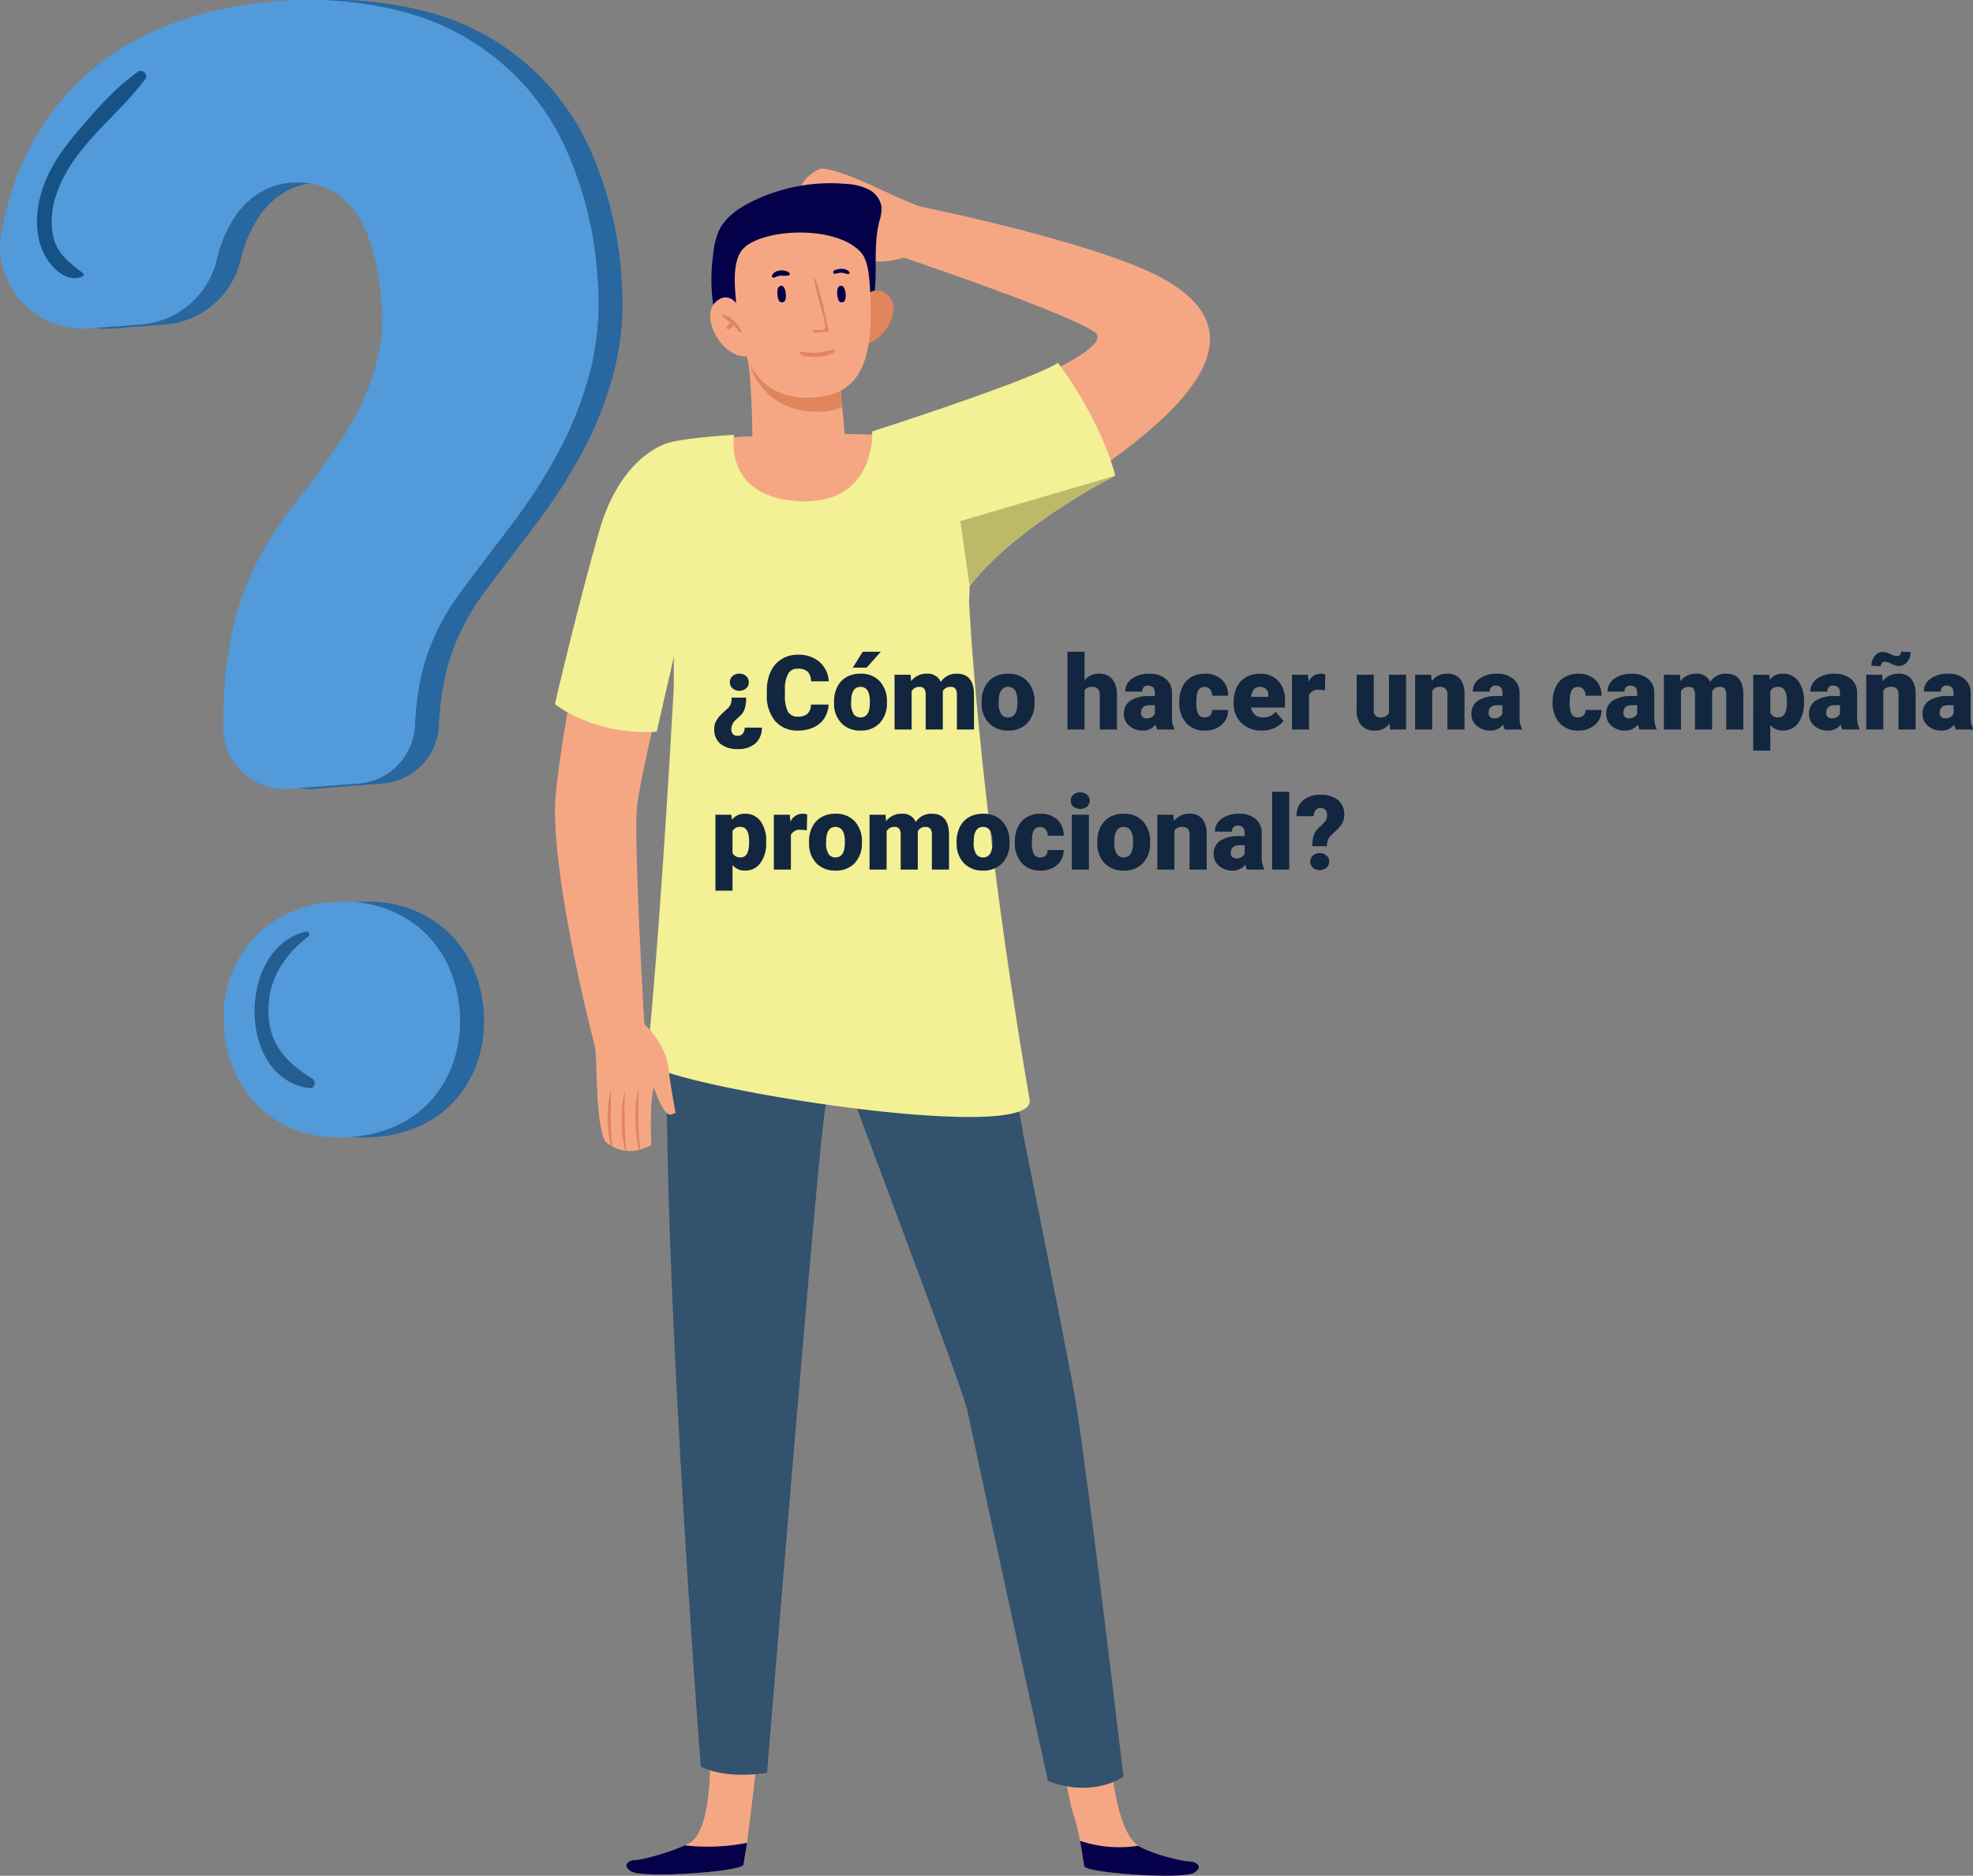 <svg xmlns="http://www.w3.org/2000/svg" width="380.428" height="361.66" viewBox="0 0 380.428 361.66">
  <rect x="0" y="0" width="380.428" height="361.66" fill="#808080" stroke="none"/>
  <g id="Grupo_68471" data-name="Grupo 68471" transform="translate(-215 -3859.001)">
    <g id="Grupo_68336" data-name="Grupo 68336" transform="translate(-60.118 3806.202)">
      <path id="Trazado_127304" data-name="Trazado 127304" d="M336.628,204.9a11.8,11.8,0,0,1-12.67-11.747q-.011-2.653.078-5.121a74.294,74.294,0,0,1,1.917-14.712,54.682,54.682,0,0,1,4.8-12.787,73.5,73.5,0,0,1,8.039-12q3.636-4.712,6.7-9.159a63.463,63.463,0,0,0,5.168-8.9,43.778,43.778,0,0,0,3.155-9.113,33.571,33.571,0,0,0,.651-9.957Q352.6,86.853,336.721,88.055a13.369,13.369,0,0,0-5.628,1.832,15.247,15.247,0,0,0-5.029,4.892,25.344,25.344,0,0,0-3.379,8.095l-.023.1a16.319,16.319,0,0,1-14.62,12.4l-10.037.76a15.859,15.859,0,0,1-16.873-18.5,57.8,57.8,0,0,1,1.782-7.267,51.488,51.488,0,0,1,11.01-19.617,50.761,50.761,0,0,1,17.551-12.348,70.322,70.322,0,0,1,22.593-5.335,71.6,71.6,0,0,1,24.479,1.99,47.4,47.4,0,0,1,31.7,27.028,71.2,71.2,0,0,1,5.841,24.4,53.931,53.931,0,0,1-1.331,17.553,70.44,70.44,0,0,1-5.8,15.154,103.314,103.314,0,0,1-8.849,13.981c-3.4,4.547-6.956,9.131-10.484,13.882a45.406,45.406,0,0,0-4.787,8.053,39.7,39.7,0,0,0-2.776,8.271,54.745,54.745,0,0,0-1.159,9.11l0,.1a11.82,11.82,0,0,1-10.879,11.3Zm-12.546,46.2a24.339,24.339,0,0,1,.938-9.091,21.208,21.208,0,0,1,4.018-7.477,21.523,21.523,0,0,1,6.769-5.321,23.883,23.883,0,0,1,9.2-2.472,24.309,24.309,0,0,1,9.619,1.046,21.572,21.572,0,0,1,7.494,4.24,21.283,21.283,0,0,1,5.1,6.786,25.744,25.744,0,0,1,1.36,17.94,22.083,22.083,0,0,1-4.012,7.551,20.161,20.161,0,0,1-6.769,5.319,25.288,25.288,0,0,1-9.358,2.41,24.848,24.848,0,0,1-9.465-.984,20.119,20.119,0,0,1-7.494-4.239,22.01,22.01,0,0,1-5.1-6.859A24.364,24.364,0,0,1,324.082,251.1Z" transform="translate(-1.145)" fill="#28679f"/>
      <path id="Trazado_127305" data-name="Trazado 127305" d="M330.863,204.9a11.8,11.8,0,0,1-12.67-11.747q-.011-2.653.079-5.121a74.235,74.235,0,0,1,1.917-14.712,54.611,54.611,0,0,1,4.8-12.787,73.437,73.437,0,0,1,8.038-12q3.637-4.712,6.7-9.159a63.548,63.548,0,0,0,5.168-8.9,43.872,43.872,0,0,0,3.155-9.113,33.544,33.544,0,0,0,.651-9.957q-1.861-24.557-17.742-23.355a13.373,13.373,0,0,0-5.628,1.832,15.247,15.247,0,0,0-5.029,4.892,25.344,25.344,0,0,0-3.379,8.095l-.023.1a16.318,16.318,0,0,1-14.619,12.4l-10.037.76a15.859,15.859,0,0,1-16.873-18.5,57.8,57.8,0,0,1,1.783-7.267,51.476,51.476,0,0,1,11.01-19.617,50.761,50.761,0,0,1,17.551-12.348,70.321,70.321,0,0,1,22.594-5.335,71.594,71.594,0,0,1,24.479,1.99,47.392,47.392,0,0,1,31.7,27.028,71.183,71.183,0,0,1,5.841,24.4A53.886,53.886,0,0,1,389,124.033a70.435,70.435,0,0,1-5.8,15.154,103.4,103.4,0,0,1-8.849,13.981c-3.4,4.547-6.956,9.131-10.483,13.882a45.412,45.412,0,0,0-4.788,8.053,39.7,39.7,0,0,0-2.776,8.271,54.664,54.664,0,0,0-1.158,9.11l0,.1a11.82,11.82,0,0,1-10.879,11.3Zm-12.546,46.2a24.372,24.372,0,0,1,.938-9.091,21.2,21.2,0,0,1,4.019-7.477,21.5,21.5,0,0,1,6.769-5.321,23.875,23.875,0,0,1,9.2-2.472,24.309,24.309,0,0,1,9.619,1.046,21.565,21.565,0,0,1,7.494,4.24,21.259,21.259,0,0,1,5.1,6.786,25.744,25.744,0,0,1,1.36,17.94,22.084,22.084,0,0,1-4.012,7.551,20.161,20.161,0,0,1-6.769,5.319,25.284,25.284,0,0,1-9.357,2.41,24.845,24.845,0,0,1-9.465-.984,20.112,20.112,0,0,1-7.494-4.239,22.01,22.01,0,0,1-5.105-6.859A24.349,24.349,0,0,1,318.318,251.1Z" fill="#529ad9"/>
      <path id="Trazado_127306" data-name="Trazado 127306" d="M304.931,71.389c.6-.812-.579-1.947-1.388-1.387-4.446,3.077-8.282,7.517-11.774,11.62-3.118,3.663-5.905,7.705-7.107,12.426-1,3.936-.989,8.442,1.222,11.98,1.434,2.3,4.176,4.684,6.958,3.43a.359.359,0,0,0,.073-.561c-3.219-2.527-5.585-4.155-6-8.67-.377-4.129,1.115-8.162,3.244-11.628C294.163,82.077,300.418,77.467,304.931,71.389Z" transform="translate(-1.769 -3.389)" fill="#165286"/>
      <path id="Trazado_127307" data-name="Trazado 127307" d="M347.514,305.305c-5.021-3.051-8.371-6.615-8.471-12.865-.1-6.111,2.942-10.861,7.616-14.459a.547.547,0,0,0-.42-1c-13.214,3.07-13.351,28.455.776,30.164C348.043,307.273,348.284,305.774,347.514,305.305Z" transform="translate(-12.172 -44.545)" fill="#245d90"/>
    </g>
    <g id="Grupo_68337" data-name="Grupo 68337" transform="translate(55.283 3683.429)">
      <path id="Trazado_127308" data-name="Trazado 127308" d="M329.363,414.438a39.665,39.665,0,0,1,1.586,6.094q.093.5.19,1.048c.206,1.126.413,2.412.6,3.839.192,1.316,19.2,2.665,21.278,1.238s-.332-2.094-.332-2.094c-2.7-.08-8.537-1.793-10.5-3.08-5.537-3.617-5.929-24.78-5.929-24.78C330.007,380.358,318.3,364.319,329.363,414.438Z" transform="translate(37.009 109.963)" fill="#f5a784"/>
      <path id="Trazado_127309" data-name="Trazado 127309" d="M276,417.886c2.11,1.46,21.532.08,21.722-1.285.19-1.444.46-2.746.619-3.9.016-.111.031-.206.047-.3.761-5.649,1.917-15.829,1.917-15.829s-5.171-5.608-9.074-.2c0,0,.477,13.963-4.173,16.216-.19.095-.4.192-.65.3-2.49,1.1-7.569,2.777-10.092,2.857C276.313,415.745,273.886,416.426,276,417.886Z" transform="translate(5.364 118.485)" fill="#f5a784"/>
      <path id="Trazado_127310" data-name="Trazado 127310" d="M367.948,459.163s-5.665,4.208-14.539.851c0,0-8.4-37.936-15.538-71.337-.835-3.9-13.72-38.018-19.205-52.77-1.244-3.324-2.1-5.665-2.358-6.467a3.792,3.792,0,0,0-2.325-2.44c-1.31-.442-2.931-.1-3.618,3.651-.115.655-.327,2.407-.589,5.01C307.3,359.829,299.231,458.41,299.231,458.41s-7.433,1.424-12.771-1.162c0,0-5.8-74.824-6.5-123.681-.066-3.258-.082-6.418-.082-9.414,0-8.94.229-16.291.7-21.121l61.038-2.423s15.653,77.346,16.93,85.106C361.022,400.45,367.948,459.163,367.948,459.163Z" transform="translate(8.387 58.958)" fill="#32526e"/>
      <path id="Trazado_127311" data-name="Trazado 127311" d="M328.552,405.006q.093.5.19,1.048c.206,1.126.413,2.412.6,3.839.192,1.316,19.2,2.665,21.278,1.238s-.332-2.094-.332-2.094c-2.7-.08-8.537-1.793-10.5-3.08A23.47,23.47,0,0,1,328.552,405.006Z" transform="translate(39.407 125.49)" fill="#05004a"/>
      <path id="Trazado_127312" data-name="Trazado 127312" d="M276,410.732c2.11,1.46,21.532.08,21.722-1.285.19-1.444.46-2.746.619-3.9.016-.111.031-.206.047-.3a38.715,38.715,0,0,1-11.98.491c-2.49,1.1-7.569,2.777-10.092,2.857C276.313,408.59,273.886,409.271,276,410.732Z" transform="translate(5.364 125.64)" fill="#05004a"/>
      <path id="Trazado_127313" data-name="Trazado 127313" d="M348.546,334.559a213.881,213.881,0,0,1-29.88,1.343c-1.244-3.324-2.1-5.665-2.358-6.467a3.792,3.792,0,0,0-2.325-2.44c-1.31-.442-2.931-.1-3.618,3.651-.115.655-.327,2.407-.589,5.01-12.116-.458-23.086-1.424-29.815-2.1-.066-3.258-.082-6.418-.082-9.414,0-8.94.229-16.291.7-21.121l60.563-2.407,1.441,4.65C343.831,311.342,346.09,322.41,348.546,334.559Z" transform="translate(8.387 58.964)" fill="#32526e"/>
      <path id="Trazado_127314" data-name="Trazado 127314" d="M313.557,288.372c-3.442-6.7,90.928-43.621,44.3-63.643-15.2-6.525-44.986-12.447-44.986-12.447s-4.658,5.282-.984,10.323c0,0,31.524,10.628,36.741,14.367s-29.268,17.121-44.539,19.97C294.623,258.707,314.67,290.538,313.557,288.372Z" transform="translate(22.193 2.668)" fill="#f5a784"/>
      <path id="Trazado_127315" data-name="Trazado 127315" d="M319.742,215.659s-2.855-.984-6.272-2.582-10.878-5.179-13.642-4.974a6.78,6.78,0,0,0-1.2.573,2.738,2.738,0,0,0-.3.2,6.865,6.865,0,0,0-1.849,1.844c-.043.061-.09.129-.136.2a6.748,6.748,0,0,0-.935,2.246c-.016.075-.029.151-.044.226a9.694,9.694,0,0,0-.2,2.3s7.687,3.46,9.693,5.473c0,0-5.13-.863-6.14.416l-.136,1.108s5.414,1.559,7.762,2.474c5.711,2.227,11.484-.657,11.484-.657S322.319,219.243,319.742,215.659Z" transform="translate(18.13 0)" fill="#f5a784"/>
      <path id="Trazado_127316" data-name="Trazado 127316" d="M285.71,233.612a3.353,3.353,0,0,1-.342-1.3,34.364,34.364,0,0,1,.083-8.471,15.969,15.969,0,0,1,1.087-4.764c1.239-2.708,3.874-4.5,6.551-5.8a34.418,34.418,0,0,1,18.248-3.316,10.679,10.679,0,0,1,4.147,1.069,4.561,4.561,0,0,1,2.459,3.338,7.78,7.78,0,0,1-.4,2.718c-1.55,6.071.233,12.068-1.863,17.891-.643,1.79-.763,2.06-1.808,2-5.57-.344-11.138-.763-16.692-1.3a75.3,75.3,0,0,1-9.676-1.233C286.489,234.2,285.991,234.069,285.71,233.612Z" transform="translate(11.743 1.086)" fill="#05004a"/>
      <path id="Trazado_127317" data-name="Trazado 127317" d="M303.114,223.78s2.536-3.044,5.074,0-1.776,8.871-5.074,9.128C303.114,232.907,302.734,225.091,303.114,223.78Z" transform="translate(23.088 9.134)" fill="#e0855c"/>
      <path id="Trazado_127318" data-name="Trazado 127318" d="M275.808,253.234c1.539,3.65,7.235,17.693,9.076,29.1.984,6.078,4.728,26.943,4.728,26.943,21.5,5.9,45.127,0,45.127,0s12.979-54.456,3-60.884c-1.714-1.094-4.729-1.808-7.965-2.268a102.9,102.9,0,0,0-12.917-.842l-.285-3.142c0-.031-.73-7.761-.73-7.761a22.12,22.12,0,0,1-17.807-4.349,60.411,60.411,0,0,1,.734,7.144c.095,1.587.159,3.142.206,4.489.064,2.35.08,4.047.08,4.047a49.949,49.949,0,0,0-8.363.856,45.552,45.552,0,0,0-14.406,5.221A1.168,1.168,0,0,0,275.808,253.234Z" transform="translate(5.737 13.982)" fill="#f5a784"/>
      <path id="Trazado_127319" data-name="Trazado 127319" d="M289.348,230.034c2.762,12.538,15.374,11.677,18.336,10.019l-.529-5.67A22.074,22.074,0,0,1,289.348,230.034Z" transform="translate(14.423 13.982)" fill="#e0855c"/>
      <path id="Trazado_127320" data-name="Trazado 127320" d="M312.125,219.318c1.685,1.754,1.826,5.686,1.966,10.037.426,13.165-3.518,17.278-10.245,18s-13.76-1.862-15.209-14.071c-.724-6.1-1.5-11.744.725-14.382C292.674,214.973,306.951,213.938,312.125,219.318Z" transform="translate(13.497 4.793)" fill="#f5a784"/>
      <path id="Trazado_127321" data-name="Trazado 127321" d="M291.416,226.659s-2.06-5.454-5.306-2.564,1.239,11.129,6.207,10.518C292.316,234.613,293,228.524,291.416,226.659Z" transform="translate(11.656 9.658)" fill="#f5a784"/>
      <path id="Trazado_127322" data-name="Trazado 127322" d="M285.548,243.326a8.387,8.387,0,0,0-5.88,3.794c-4.159,6.279-12.931,52.732-12.949,62.066-.033,16.54,7.777,45.99,7.777,45.99s6.885,1.477,9.483-4.193c0,0-2.137-36-1.428-42.383s6.87-31.662,9.7-42.293C294.72,257,294.126,242.273,285.548,243.326Z" transform="translate(0.001 22.418)" fill="#f5a784"/>
      <path id="Trazado_127323" data-name="Trazado 127323" d="M286.72,225.283a4.6,4.6,0,0,1,1.973,1.29,5.532,5.532,0,0,1,1.449,1.844c.085.221-.223.355-.372.216-.421-.391-.758-.86-1.151-1.284a2.6,2.6,0,0,1-.953.753c-.3.11-.521-.262-.39-.508a2.338,2.338,0,0,1,.786-.751,12.109,12.109,0,0,1-1.567-1.176A.232.232,0,0,1,286.72,225.283Z" transform="translate(12.563 10.951)" fill="#e0855c"/>
      <path id="Trazado_127324" data-name="Trazado 127324" d="M300.631,225.049s1.138.424.964-1.591c-.154-1.811-.964-1.567-.964-1.567s-.792,0-.671,1.58S300.631,225.049,300.631,225.049Z" transform="translate(21.177 8.785)" fill="#05004a"/>
      <path id="Trazado_127325" data-name="Trazado 127325" d="M293.585,225.049s1.138.424.964-1.591c-.154-1.811-.964-1.567-.964-1.567s-.791,0-.671,1.58S293.585,225.049,293.585,225.049Z" transform="translate(16.687 8.785)" fill="#05004a"/>
      <path id="Trazado_127326" data-name="Trazado 127326" d="M297.278,230.994c.578-.087,1.9.259,2.171-.365.226-.517-.7-3.579-.833-4.1a52.091,52.091,0,0,1-1.326-5.442.109.109,0,0,1,.2-.056c1.334,3.016,1.832,6.744,2.639,9.947a.285.285,0,0,1-.272.359c-.846-.015-1.667.164-2.512.169C297.065,231.5,296.983,231.038,297.278,230.994Z" transform="translate(19.358 8.208)" fill="#e0855c"/>
      <path id="Trazado_127327" data-name="Trazado 127327" d="M299.669,220.2c.815-.414,2.34-.526,2.932.323a.252.252,0,0,1-.216.378c-.406-.02-.763-.216-1.169-.25a3.293,3.293,0,0,0-1.275.2A.355.355,0,0,1,299.669,220.2Z" transform="translate(20.89 7.513)" fill="#05004a"/>
      <path id="Trazado_127328" data-name="Trazado 127328" d="M292.284,221.074c.463-1.158,2.484-1.267,3.347-.55a.326.326,0,0,1-.142.54,7.392,7.392,0,0,1-1.559.015,5.155,5.155,0,0,0-1.249.393A.324.324,0,0,1,292.284,221.074Z" transform="translate(16.282 7.634)" fill="#05004a"/>
      <path id="Trazado_127329" data-name="Trazado 127329" d="M358.243,373.026c1.588,9.284-74.2-3.258-73.776-7.433,2.767-27.441,5.157-71.959,5.157-71.959s.033-2.309.015-6.091c-.047.344-.08.524-.08.524L286.333,302.1c-12.329.688-19.616-5.338-19.616-5.338s3.964-17.306,8.548-33.384c3.242-11.363,9.3-15.292,12.067-16.52a6.121,6.121,0,0,1,.982-.377l.475-.147c3.946-1.031,12.476-1.49,12.476-1.49s-2.145,11.625,11.772,12.738c15.7,1.261,14.85-13.393,14.85-13.393s30.716-9.856,35.808-13.229c0,0,7.908,10.118,11.083,21.743,0,0-19.024,9.529-28.094,21.317-.049,1.752-.115,2.833-.115,2.833S348.239,314.705,358.243,373.026Z" transform="translate(0 14.57)" fill="#f3f095"/>
      <path id="Trazado_127330" data-name="Trazado 127330" d="M271.273,310.717s.409,2.993.526,6.762.283,12.046,1.711,14.418a6.733,6.733,0,0,0,1.049.809,2.42,2.42,0,0,0,.316.178,6.853,6.853,0,0,0,2.479.819c.072.011.157.023.241.033a6.745,6.745,0,0,0,2.426-.178c.074-.02.146-.043.219-.064a9.719,9.719,0,0,0,2.143-.861s-.378-8.422.514-11.12c0,0,1.544,4.968,3.14,5.293l1.05-.378s-1.05-5.536-1.292-8.044c-.588-6.1-5.765-9.955-5.765-9.955S273.31,306.8,271.273,310.717Z" transform="translate(2.903 63.727)" fill="#f5a784"/>
      <path id="Trazado_127331" data-name="Trazado 127331" d="M276.9,328.094l.219-.064a84.529,84.529,0,0,1-.283-11.3.07.07,0,0,0-.136-.021A27.179,27.179,0,0,0,276.9,328.094Z" transform="translate(6.029 69.19)" fill="#e0855c"/>
      <path id="Trazado_127332" data-name="Trazado 127332" d="M275.26,328.145c.072.011.157.021.241.033a86.24,86.24,0,0,1-.295-11.3c0-.074-.115-.095-.124-.021A26.91,26.91,0,0,0,275.26,328.145Z" transform="translate(4.997 69.284)" fill="#e0855c"/>
      <path id="Trazado_127333" data-name="Trazado 127333" d="M273.513,327.242a2.156,2.156,0,0,0,.316.178,90.379,90.379,0,0,1-.231-10.69.064.064,0,0,0-.126-.021A24.548,24.548,0,0,0,273.513,327.242Z" transform="translate(3.949 69.19)" fill="#e0855c"/>
      <path id="Trazado_127334" data-name="Trazado 127334" d="M302.3,229.412c-1.235.067-2.382.578-3.636.635-1.059.047-2.241-.4-3.237-.07.742.889,2.413.827,3.469.788a5.936,5.936,0,0,0,3.559-.979A.221.221,0,0,0,302.3,229.412Z" transform="translate(18.298 13.585)" fill="#e0855c"/>
      <path id="Trazado_127335" data-name="Trazado 127335" d="M344.348,244.238s-19.024,9.529-28.094,21.317l-1.786-12.542Z" transform="translate(30.431 23.034)" fill="#bcb969"/>
    </g>
    <path id="Trazado_127603" data-name="Trazado 127603" d="M6.865-6.152a6.627,6.627,0,0,1-.3,2.251,3.362,3.362,0,0,1-1,1.382l-.645.6A2.547,2.547,0,0,0,4.014-.107,1.357,1.357,0,0,0,4.341.9a1.162,1.162,0,0,0,.845.317A1.29,1.29,0,0,0,6.206.806,1.794,1.794,0,0,0,6.592-.371H9.9A4,4,0,0,1,8.657,2.676,4.9,4.9,0,0,1,5.264,3.76,5.039,5.039,0,0,1,1.9,2.749,3.547,3.547,0,0,1,.713-.107a3.281,3.281,0,0,1,.371-1.528,6.061,6.061,0,0,1,1.27-1.558l.83-.762a2.243,2.243,0,0,0,.84-1.494l.049-.7ZM5.557-7.471a1.892,1.892,0,0,1-1.3-.464A1.516,1.516,0,0,1,3.73-9.121a1.516,1.516,0,0,1,.522-1.187,1.892,1.892,0,0,1,1.3-.464A1.86,1.86,0,0,1,6.87-10.3a1.537,1.537,0,0,1,.513,1.177A1.537,1.537,0,0,1,6.87-7.944,1.86,1.86,0,0,1,5.557-7.471ZM22.764-4.814a5.193,5.193,0,0,1-.8,2.622A4.833,4.833,0,0,1,19.907-.43,7,7,0,0,1,16.885.2a5.584,5.584,0,0,1-4.414-1.826,7.54,7.54,0,0,1-1.611-5.156v-.7a8.607,8.607,0,0,1,.728-3.657,5.513,5.513,0,0,1,2.095-2.422,5.844,5.844,0,0,1,3.164-.854,6.129,6.129,0,0,1,4.16,1.362,5.383,5.383,0,0,1,1.787,3.755H19.375a2.547,2.547,0,0,0-.654-1.865,2.691,2.691,0,0,0-1.875-.566,2.048,2.048,0,0,0-1.875.957,6.151,6.151,0,0,0-.625,3.057v1.006a6.806,6.806,0,0,0,.571,3.252,2.091,2.091,0,0,0,1.968.977,2.632,2.632,0,0,0,1.807-.557,2.363,2.363,0,0,0,.664-1.768Zm1.055-.566A6.236,6.236,0,0,1,24.434-8.2,4.4,4.4,0,0,1,26.2-10.1a5.323,5.323,0,0,1,2.705-.664,4.858,4.858,0,0,1,3.74,1.47,5.64,5.64,0,0,1,1.367,4v.117a5.472,5.472,0,0,1-1.372,3.921A4.871,4.871,0,0,1,28.926.2,4.927,4.927,0,0,1,25.3-1.157a5.29,5.29,0,0,1-1.475-3.667Zm3.291.205a3.932,3.932,0,0,0,.459,2.148,1.529,1.529,0,0,0,1.357.684q1.758,0,1.8-2.705v-.332q0-2.842-1.816-2.842-1.65,0-1.787,2.451ZM29.355-15h3.477l-2.715,3.066H27.432Zm9.219,4.434.107,1.24A3.633,3.633,0,0,1,41.7-10.762,2.675,2.675,0,0,1,44.4-9.17a3.516,3.516,0,0,1,3.105-1.592q3.213,0,3.3,3.887V0h-3.3V-6.67a2.014,2.014,0,0,0-.273-1.182,1.164,1.164,0,0,0-1-.371,1.559,1.559,0,0,0-1.455.869l.01.137V0h-3.3V-6.65a2.117,2.117,0,0,0-.264-1.2,1.161,1.161,0,0,0-1.006-.371,1.578,1.578,0,0,0-1.445.869V0H35.488V-10.566Zm13.7,5.186A6.236,6.236,0,0,1,52.891-8.2a4.4,4.4,0,0,1,1.768-1.9,5.323,5.323,0,0,1,2.705-.664,4.858,4.858,0,0,1,3.74,1.47,5.64,5.64,0,0,1,1.367,4v.117A5.472,5.472,0,0,1,61.1-1.255,4.871,4.871,0,0,1,57.383.2,4.927,4.927,0,0,1,53.76-1.157a5.29,5.29,0,0,1-1.475-3.667Zm3.291.205a3.932,3.932,0,0,0,.459,2.148,1.529,1.529,0,0,0,1.357.684q1.758,0,1.8-2.705v-.332q0-2.842-1.816-2.842-1.65,0-1.787,2.451ZM72.119-9.434a3.294,3.294,0,0,1,2.7-1.328,3.284,3.284,0,0,1,2.637,1.035,4.651,4.651,0,0,1,.908,3.057V0h-3.3V-6.592a1.86,1.86,0,0,0-.342-1.235,1.469,1.469,0,0,0-1.162-.4,1.582,1.582,0,0,0-1.436.645V0H68.828V-15h3.291ZM86.143,0a3.716,3.716,0,0,1-.312-.947A3.06,3.06,0,0,1,83.291.2a3.749,3.749,0,0,1-2.539-.9,2.875,2.875,0,0,1-1.045-2.271,2.955,2.955,0,0,1,1.27-2.6,6.468,6.468,0,0,1,3.691-.879h1.016v-.557q0-1.455-1.26-1.455a1.027,1.027,0,0,0-1.172,1.152H79.961a2.955,2.955,0,0,1,1.3-2.49,5.474,5.474,0,0,1,3.325-.957,4.8,4.8,0,0,1,3.193.986,3.429,3.429,0,0,1,1.2,2.705v4.678a4.79,4.79,0,0,0,.449,2.227V0ZM84.082-2.148A1.836,1.836,0,0,0,85.1-2.412a1.653,1.653,0,0,0,.581-.6V-4.7h-.957q-1.719,0-1.719,1.543a.942.942,0,0,0,.3.728A1.1,1.1,0,0,0,84.082-2.148Zm11.191-.2a1.464,1.464,0,0,0,1.074-.376,1.379,1.379,0,0,0,.371-1.05H99.8A3.653,3.653,0,0,1,98.56-.918,4.631,4.631,0,0,1,95.352.2,4.689,4.689,0,0,1,91.719-1.25a5.7,5.7,0,0,1-1.328-4v-.137a6.436,6.436,0,0,1,.591-2.827,4.3,4.3,0,0,1,1.7-1.885,5.081,5.081,0,0,1,2.637-.659,4.573,4.573,0,0,1,3.271,1.143,4.053,4.053,0,0,1,1.211,3.1H96.719a1.806,1.806,0,0,0-.4-1.26,1.382,1.382,0,0,0-1.074-.439q-1.279,0-1.494,1.631a11.508,11.508,0,0,0-.068,1.426,4.52,4.52,0,0,0,.381,2.207A1.319,1.319,0,0,0,95.273-2.344ZM106.309.2a5.432,5.432,0,0,1-3.936-1.45,5.008,5.008,0,0,1-1.5-3.774V-5.3a6.489,6.489,0,0,1,.6-2.861,4.395,4.395,0,0,1,1.753-1.919,5.292,5.292,0,0,1,2.734-.679,4.574,4.574,0,0,1,3.516,1.382,5.43,5.43,0,0,1,1.289,3.853v1.279h-6.543a2.372,2.372,0,0,0,.771,1.4,2.3,2.3,0,0,0,1.543.508,2.958,2.958,0,0,0,2.441-1.094l1.5,1.777a4.2,4.2,0,0,1-1.743,1.353A5.891,5.891,0,0,1,106.309.2Zm-.371-8.418q-1.445,0-1.719,1.914h3.32v-.254a1.63,1.63,0,0,0-.4-1.226A1.593,1.593,0,0,0,105.938-8.223Zm12.539.635-1.084-.078a1.947,1.947,0,0,0-1.992.977V0h-3.291V-10.566H115.2l.107,1.357a2.548,2.548,0,0,1,2.314-1.553,3.209,3.209,0,0,1,.918.117Zm12.461,6.445A3.393,3.393,0,0,1,128.115.2a3.328,3.328,0,0,1-2.632-1.011,4.251,4.251,0,0,1-.894-2.905v-6.846h3.291V-3.7A1.183,1.183,0,0,0,129.2-2.344a1.72,1.72,0,0,0,1.611-.811v-7.412h3.311V0h-3.086Zm8.008-9.424.107,1.24a3.583,3.583,0,0,1,3.018-1.436,3.015,3.015,0,0,1,2.466.986,4.7,4.7,0,0,1,.845,2.969V0h-3.3V-6.67a1.783,1.783,0,0,0-.322-1.177,1.491,1.491,0,0,0-1.172-.376,1.569,1.569,0,0,0-1.436.762V0h-3.291V-10.566ZM153.154,0a3.716,3.716,0,0,1-.312-.947A3.06,3.06,0,0,1,150.3.2a3.749,3.749,0,0,1-2.539-.9,2.875,2.875,0,0,1-1.045-2.271,2.955,2.955,0,0,1,1.27-2.6,6.468,6.468,0,0,1,3.691-.879H152.7v-.557q0-1.455-1.26-1.455a1.027,1.027,0,0,0-1.172,1.152h-3.291a2.955,2.955,0,0,1,1.3-2.49,5.474,5.474,0,0,1,3.325-.957,4.8,4.8,0,0,1,3.193.986A3.429,3.429,0,0,1,156-7.07v4.678a4.79,4.79,0,0,0,.449,2.227V0Zm-2.061-2.148a1.836,1.836,0,0,0,1.021-.264,1.652,1.652,0,0,0,.581-.6V-4.7h-.957q-1.719,0-1.719,1.543a.942.942,0,0,0,.3.728A1.1,1.1,0,0,0,151.094-2.148Zm16.172-.2a1.464,1.464,0,0,0,1.074-.376,1.379,1.379,0,0,0,.371-1.05H171.8a3.653,3.653,0,0,1-1.245,2.852A4.631,4.631,0,0,1,167.344.2a4.689,4.689,0,0,1-3.633-1.445,5.7,5.7,0,0,1-1.328-4v-.137a6.436,6.436,0,0,1,.591-2.827,4.3,4.3,0,0,1,1.7-1.885,5.081,5.081,0,0,1,2.637-.659,4.573,4.573,0,0,1,3.271,1.143,4.053,4.053,0,0,1,1.211,3.1h-3.086a1.807,1.807,0,0,0-.4-1.26,1.382,1.382,0,0,0-1.074-.439q-1.279,0-1.494,1.631a11.507,11.507,0,0,0-.068,1.426,4.52,4.52,0,0,0,.381,2.207A1.319,1.319,0,0,0,167.266-2.344ZM179.141,0a3.716,3.716,0,0,1-.312-.947A3.06,3.06,0,0,1,176.289.2a3.749,3.749,0,0,1-2.539-.9,2.875,2.875,0,0,1-1.045-2.271,2.955,2.955,0,0,1,1.27-2.6,6.468,6.468,0,0,1,3.691-.879h1.016v-.557q0-1.455-1.26-1.455a1.027,1.027,0,0,0-1.172,1.152h-3.291a2.955,2.955,0,0,1,1.3-2.49,5.474,5.474,0,0,1,3.325-.957,4.8,4.8,0,0,1,3.193.986,3.429,3.429,0,0,1,1.2,2.705v4.678a4.79,4.79,0,0,0,.449,2.227V0ZM177.08-2.148a1.836,1.836,0,0,0,1.021-.264,1.652,1.652,0,0,0,.581-.6V-4.7h-.957q-1.719,0-1.719,1.543a.942.942,0,0,0,.3.728A1.1,1.1,0,0,0,177.08-2.148Zm9.834-8.418.107,1.24a3.633,3.633,0,0,1,3.018-1.436,2.675,2.675,0,0,1,2.705,1.592,3.516,3.516,0,0,1,3.105-1.592q3.213,0,3.3,3.887V0h-3.3V-6.67a2.014,2.014,0,0,0-.273-1.182,1.164,1.164,0,0,0-1-.371,1.559,1.559,0,0,0-1.455.869l.01.137V0h-3.3V-6.65a2.117,2.117,0,0,0-.264-1.2,1.161,1.161,0,0,0-1.006-.371,1.578,1.578,0,0,0-1.445.869V0h-3.291V-10.566ZM210.84-5.205a6.372,6.372,0,0,1-1.108,3.931A3.554,3.554,0,0,1,206.738.2a3.046,3.046,0,0,1-2.393-1.064V4.063h-3.291V-10.566h3.076l.1.977a3.046,3.046,0,0,1,2.49-1.172,3.582,3.582,0,0,1,3.037,1.44,6.45,6.45,0,0,1,1.084,3.96Zm-3.291-.205q0-2.812-1.641-2.812a1.549,1.549,0,0,0-1.562.84v4.16a1.6,1.6,0,0,0,1.582.879q1.572,0,1.621-2.715ZM218.242,0a3.716,3.716,0,0,1-.312-.947A3.06,3.06,0,0,1,215.391.2a3.749,3.749,0,0,1-2.539-.9,2.875,2.875,0,0,1-1.045-2.271,2.955,2.955,0,0,1,1.27-2.6,6.468,6.468,0,0,1,3.691-.879h1.016v-.557q0-1.455-1.26-1.455a1.027,1.027,0,0,0-1.172,1.152h-3.291a2.955,2.955,0,0,1,1.3-2.49,5.474,5.474,0,0,1,3.325-.957,4.8,4.8,0,0,1,3.193.986,3.429,3.429,0,0,1,1.2,2.705v4.678a4.79,4.79,0,0,0,.449,2.227V0Zm-2.061-2.148a1.836,1.836,0,0,0,1.021-.264,1.652,1.652,0,0,0,.581-.6V-4.7h-.957q-1.719,0-1.719,1.543a.942.942,0,0,0,.3.728A1.1,1.1,0,0,0,216.182-2.148Zm9.746-8.418.107,1.24a3.583,3.583,0,0,1,3.018-1.436,3.015,3.015,0,0,1,2.466.986,4.7,4.7,0,0,1,.845,2.969V0h-3.3V-6.67a1.783,1.783,0,0,0-.322-1.177,1.491,1.491,0,0,0-1.172-.376,1.569,1.569,0,0,0-1.436.762V0h-3.291V-10.566Zm5.459-4.355a2.847,2.847,0,0,1-.649,1.89,2.015,2.015,0,0,1-1.606.776,3.169,3.169,0,0,1-1.436-.41,2.994,2.994,0,0,0-1.279-.41.733.733,0,0,0-.532.215.892.892,0,0,0-.22.664l-1.826-.1a2.863,2.863,0,0,1,.649-1.875,1.992,1.992,0,0,1,1.6-.791,3.327,3.327,0,0,1,1.279.356,7.907,7.907,0,0,0,1,.405,1.957,1.957,0,0,0,.444.049.75.75,0,0,0,.537-.215.881.881,0,0,0,.225-.664ZM240.137,0a3.716,3.716,0,0,1-.312-.947A3.06,3.06,0,0,1,237.285.2a3.749,3.749,0,0,1-2.539-.9A2.875,2.875,0,0,1,233.7-2.979a2.955,2.955,0,0,1,1.27-2.6,6.468,6.468,0,0,1,3.691-.879h1.016v-.557q0-1.455-1.26-1.455a1.027,1.027,0,0,0-1.172,1.152h-3.291a2.955,2.955,0,0,1,1.3-2.49,5.474,5.474,0,0,1,3.325-.957,4.8,4.8,0,0,1,3.193.986,3.429,3.429,0,0,1,1.2,2.705v4.678a4.79,4.79,0,0,0,.449,2.227V0Zm-2.061-2.148a1.836,1.836,0,0,0,1.021-.264,1.652,1.652,0,0,0,.581-.6V-4.7h-.957Q237-4.7,237-3.154a.942.942,0,0,0,.3.728A1.1,1.1,0,0,0,238.076-2.148ZM10.732,21.795a6.372,6.372,0,0,1-1.108,3.931A3.554,3.554,0,0,1,6.631,27.2a3.046,3.046,0,0,1-2.393-1.064v4.932H.947V16.434H4.023l.1.977a3.046,3.046,0,0,1,2.49-1.172,3.582,3.582,0,0,1,3.037,1.44,6.45,6.45,0,0,1,1.084,3.96ZM7.441,21.59q0-2.812-1.641-2.812a1.549,1.549,0,0,0-1.562.84v4.16a1.6,1.6,0,0,0,1.582.879q1.572,0,1.621-2.715Zm11.133-2.178-1.084-.078a1.947,1.947,0,0,0-1.992.977V27H12.207V16.434h3.086l.107,1.357a2.548,2.548,0,0,1,2.314-1.553,3.209,3.209,0,0,1,.918.117Zm.42,2.207a6.236,6.236,0,0,1,.615-2.817,4.4,4.4,0,0,1,1.768-1.9,5.323,5.323,0,0,1,2.705-.664,4.858,4.858,0,0,1,3.74,1.47,5.64,5.64,0,0,1,1.367,4v.117a5.472,5.472,0,0,1-1.372,3.921A4.871,4.871,0,0,1,24.1,27.2a4.927,4.927,0,0,1-3.623-1.353A5.29,5.29,0,0,1,19,22.176Zm3.291.205a3.932,3.932,0,0,0,.459,2.148,1.529,1.529,0,0,0,1.357.684q1.758,0,1.8-2.705v-.332q0-2.842-1.816-2.842-1.65,0-1.787,2.451ZM33.75,16.434l.107,1.24a3.633,3.633,0,0,1,3.018-1.436A2.675,2.675,0,0,1,39.58,17.83a3.517,3.517,0,0,1,3.105-1.592q3.213,0,3.3,3.887V27h-3.3V20.33a2.014,2.014,0,0,0-.273-1.182,1.164,1.164,0,0,0-1-.371,1.559,1.559,0,0,0-1.455.869l.01.137V27h-3.3V20.35a2.117,2.117,0,0,0-.264-1.2,1.161,1.161,0,0,0-1.006-.371,1.578,1.578,0,0,0-1.445.869V27H30.664V16.434Zm13.7,5.186a6.236,6.236,0,0,1,.615-2.817,4.4,4.4,0,0,1,1.768-1.9,5.323,5.323,0,0,1,2.705-.664,4.858,4.858,0,0,1,3.74,1.47,5.64,5.64,0,0,1,1.367,4v.117a5.472,5.472,0,0,1-1.372,3.921,4.871,4.871,0,0,1-3.716,1.45,4.927,4.927,0,0,1-3.623-1.353,5.29,5.29,0,0,1-1.475-3.667Zm3.291.205a3.932,3.932,0,0,0,.459,2.148,1.529,1.529,0,0,0,1.357.684q1.758,0,1.8-2.705v-.332q0-2.842-1.816-2.842-1.65,0-1.787,2.451Zm12.822,2.832a1.464,1.464,0,0,0,1.074-.376,1.379,1.379,0,0,0,.371-1.05H68.1a3.653,3.653,0,0,1-1.245,2.852A4.631,4.631,0,0,1,63.643,27.2,4.689,4.689,0,0,1,60.01,25.75a5.7,5.7,0,0,1-1.328-4v-.137a6.436,6.436,0,0,1,.591-2.827,4.3,4.3,0,0,1,1.7-1.885,5.081,5.081,0,0,1,2.637-.659,4.573,4.573,0,0,1,3.271,1.143,4.053,4.053,0,0,1,1.211,3.1H65.01a1.806,1.806,0,0,0-.4-1.26,1.382,1.382,0,0,0-1.074-.439q-1.279,0-1.494,1.631a11.507,11.507,0,0,0-.068,1.426,4.52,4.52,0,0,0,.381,2.207A1.319,1.319,0,0,0,63.564,24.656ZM72.959,27h-3.3V16.434h3.3Zm-3.5-13.291a1.469,1.469,0,0,1,.508-1.152,2.159,2.159,0,0,1,2.637,0,1.561,1.561,0,0,1,0,2.3,2.159,2.159,0,0,1-2.637,0A1.469,1.469,0,0,1,69.463,13.709Zm5.107,7.91a6.236,6.236,0,0,1,.615-2.817,4.4,4.4,0,0,1,1.768-1.9,5.323,5.323,0,0,1,2.705-.664,4.858,4.858,0,0,1,3.74,1.47,5.64,5.64,0,0,1,1.367,4v.117a5.472,5.472,0,0,1-1.372,3.921,4.871,4.871,0,0,1-3.716,1.45,4.927,4.927,0,0,1-3.623-1.353,5.29,5.29,0,0,1-1.475-3.667Zm3.291.205a3.932,3.932,0,0,0,.459,2.148,1.529,1.529,0,0,0,1.357.684q1.758,0,1.8-2.705v-.332q0-2.842-1.816-2.842-1.65,0-1.787,2.451Zm11.377-5.391.107,1.24a3.583,3.583,0,0,1,3.018-1.436,3.015,3.015,0,0,1,2.466.986,4.7,4.7,0,0,1,.845,2.969V27h-3.3V20.33a1.783,1.783,0,0,0-.322-1.177,1.491,1.491,0,0,0-1.172-.376,1.569,1.569,0,0,0-1.436.762V27H86.152V16.434ZM103.447,27a3.716,3.716,0,0,1-.312-.947A3.06,3.06,0,0,1,100.6,27.2a3.749,3.749,0,0,1-2.539-.9,2.875,2.875,0,0,1-1.045-2.271,2.955,2.955,0,0,1,1.27-2.6,6.468,6.468,0,0,1,3.691-.879h1.016v-.557q0-1.455-1.26-1.455a1.027,1.027,0,0,0-1.172,1.152H97.266a2.955,2.955,0,0,1,1.3-2.49,5.474,5.474,0,0,1,3.325-.957,4.8,4.8,0,0,1,3.193.986,3.429,3.429,0,0,1,1.2,2.705v4.678a4.79,4.79,0,0,0,.449,2.227V27Zm-2.061-2.148a1.836,1.836,0,0,0,1.021-.264,1.653,1.653,0,0,0,.581-.6V22.3h-.957q-1.719,0-1.719,1.543a.942.942,0,0,0,.3.728A1.1,1.1,0,0,0,101.387,24.852ZM111.582,27h-3.3V12h3.3Zm4.463-4.5a6.356,6.356,0,0,1,.322-2.251,3.521,3.521,0,0,1,1.045-1.431,6.947,6.947,0,0,0,1.1-1.108,1.809,1.809,0,0,0,.376-1.108q0-1.475-1.27-1.475a1.178,1.178,0,0,0-.947.43,1.828,1.828,0,0,0-.381,1.162h-3.3a3.937,3.937,0,0,1,1.23-3.042,4.906,4.906,0,0,1,3.4-1.089,5.1,5.1,0,0,1,3.374,1.006,3.53,3.53,0,0,1,1.2,2.861,3.333,3.333,0,0,1-.322,1.475,4.984,4.984,0,0,1-1.035,1.357l-1.123,1.045a2.642,2.642,0,0,0-.664.942,3.735,3.735,0,0,0-.205,1.226Zm-.4,2.969a1.516,1.516,0,0,1,.522-1.187,2.064,2.064,0,0,1,2.607,0,1.609,1.609,0,0,1,0,2.373,2.064,2.064,0,0,1-2.607,0A1.516,1.516,0,0,1,115.645,25.467Z" transform="translate(352 3999.66)" fill="#12263f"/>
  </g>
</svg>
